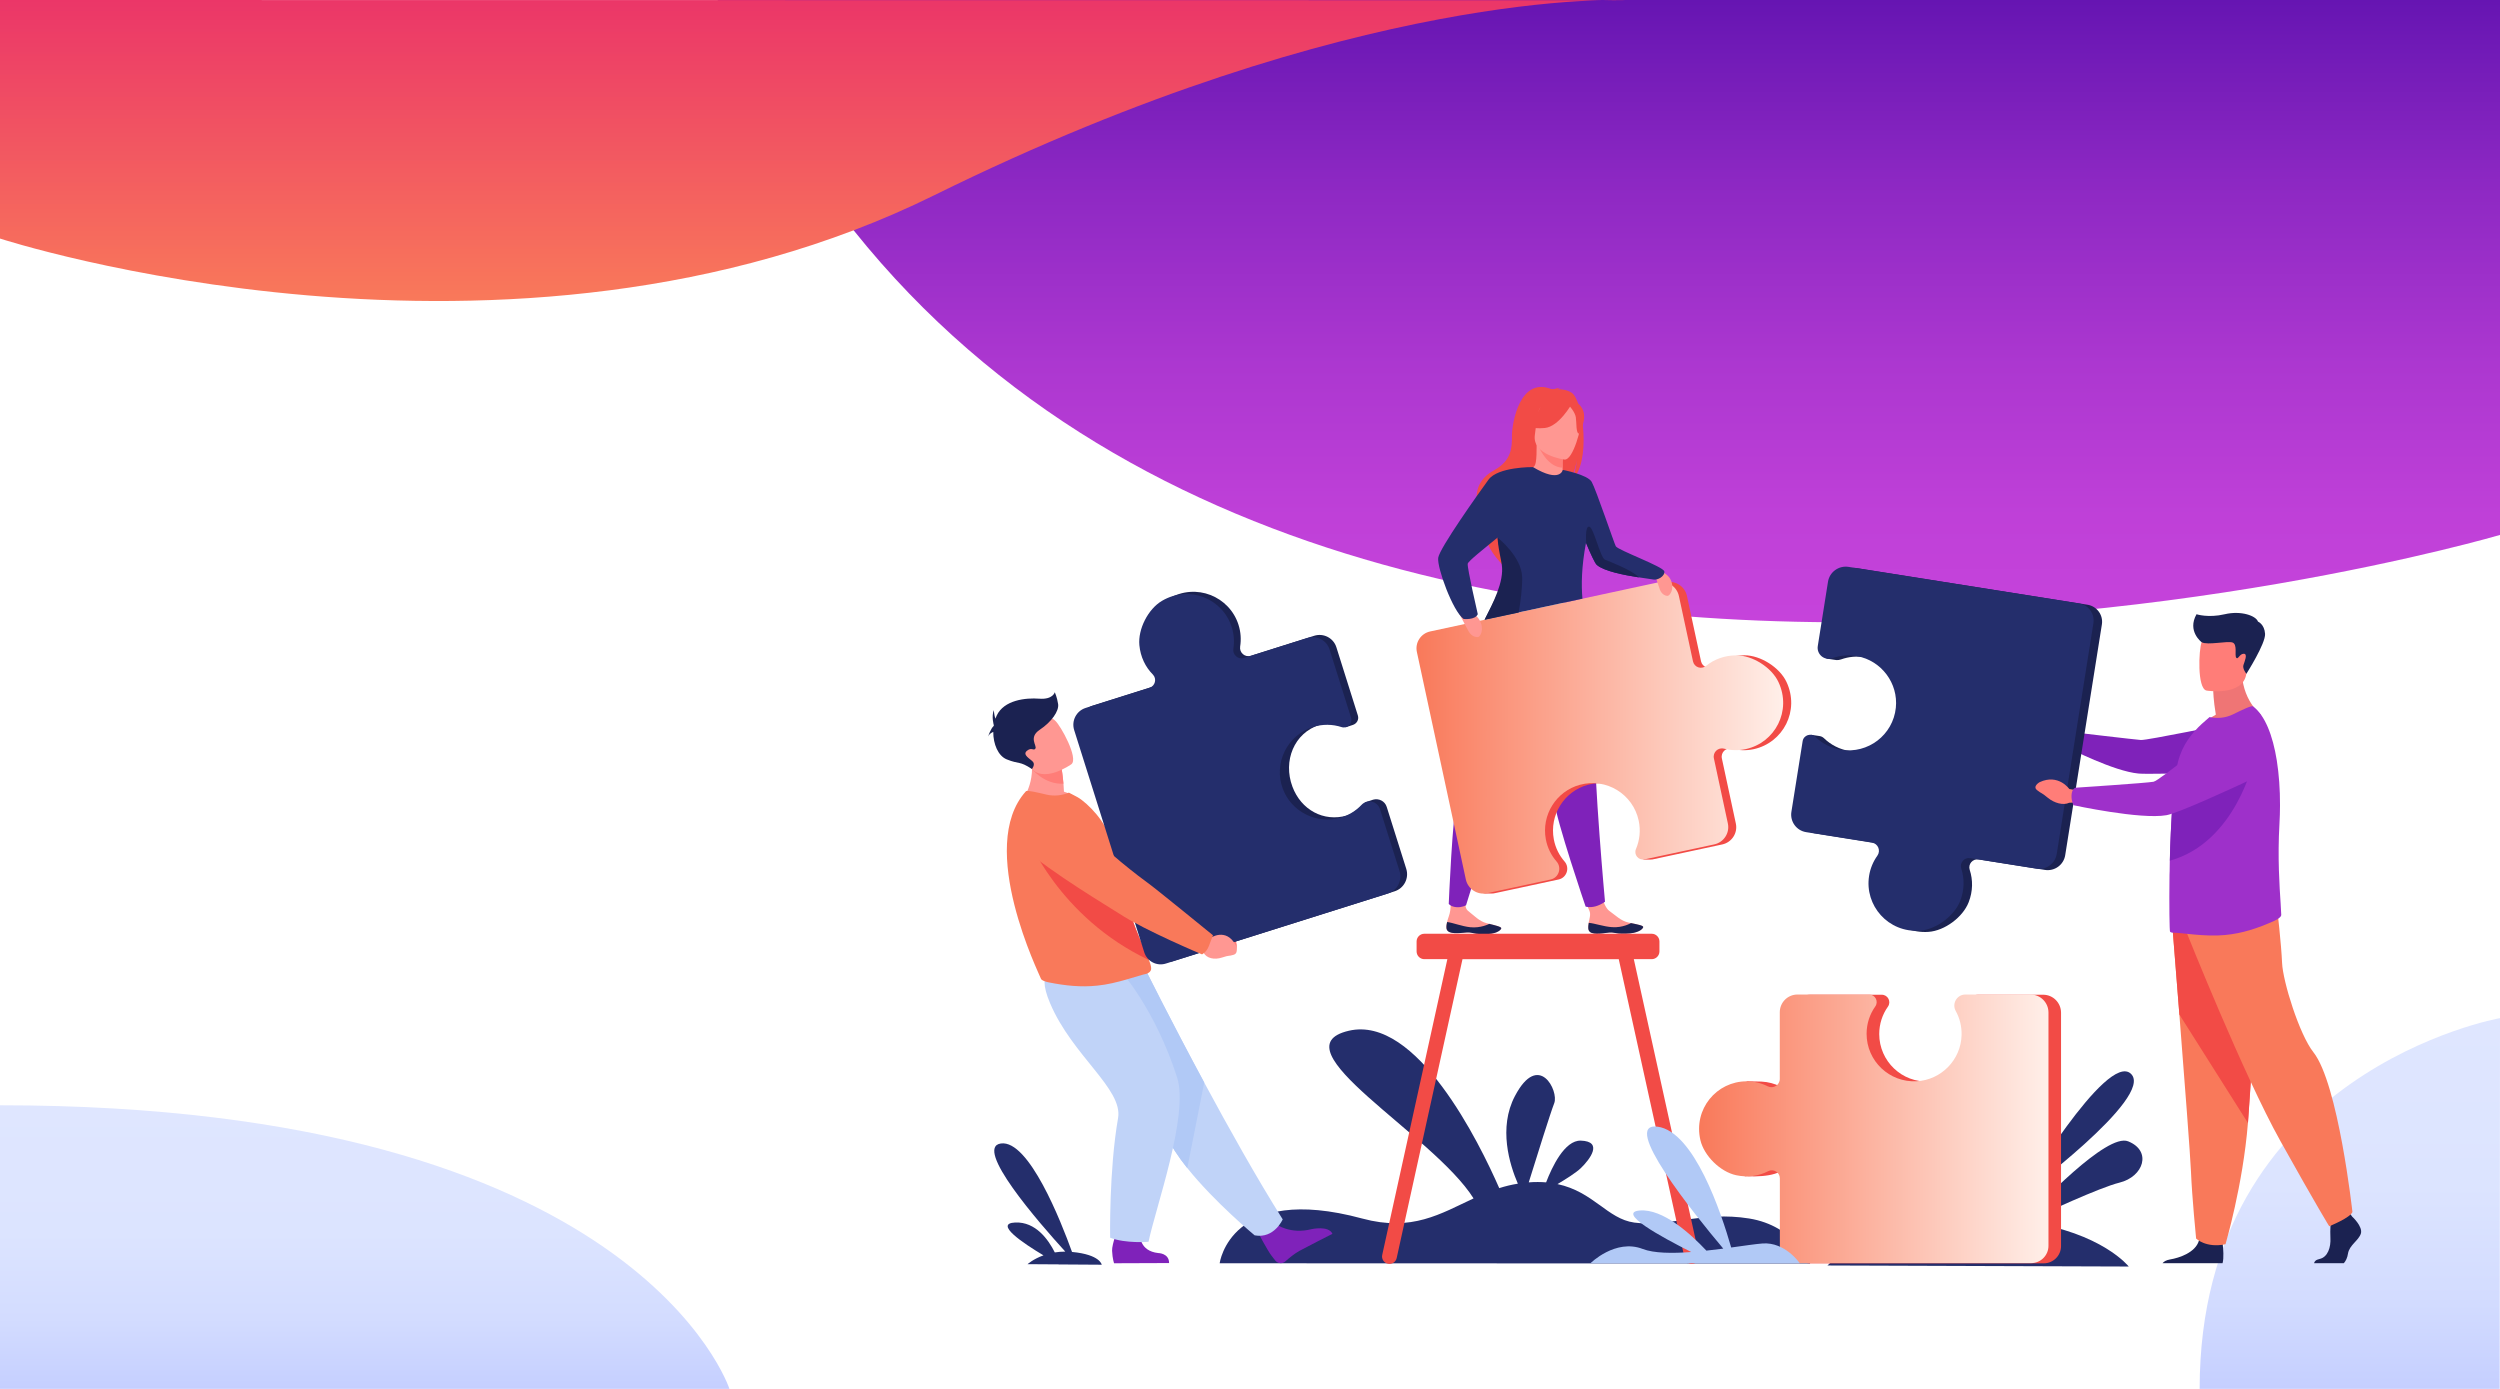 <?xml version="1.0" encoding="utf-8"?>
<!-- Generator: Adobe Illustrator 23.0.1, SVG Export Plug-In . SVG Version: 6.00 Build 0)  -->
<svg version="1.1" id="_x3C_Layer_x3E_" xmlns="http://www.w3.org/2000/svg" xmlns:xlink="http://www.w3.org/1999/xlink" x="0px"
	 y="0px" viewBox="0 0 3600 2000" style="enable-background:new 0 0 3600 2000;" xml:space="preserve">
<style type="text/css">
	.st0{fill:#FFFFFF;}
	.st1{fill:url(#SVGID_1_);}
	.st2{fill:url(#SVGID_2_);}
	.st3{fill:url(#SVGID_3_);}
	.st4{fill:url(#SVGID_4_);}
	.st5{fill:#242E6C;}
	.st6{fill:#FF9792;}
	.st7{fill:#1B2251;}
	.st8{fill:#7F22BA;}
	.st9{fill:#F24B46;}
	.st10{fill:#FF7D78;}
	.st11{fill:url(#SVGID_5_);}
	.st12{fill:#F9795A;}
	.st13{fill:#EF7575;}
	.st14{fill:#C0D3F8;}
	.st15{fill:#9E30CA;}
	.st16{fill:url(#SVGID_6_);}
	.st17{fill:#DFDCF7;}
	.st18{fill:#B1C9F6;}
</style>
<g>
	<rect class="st0" width="3600" height="2000"/>
	<g>
		<linearGradient id="SVGID_1_" gradientUnits="userSpaceOnUse" x1="3383.734" y1="2000" x2="3383.734" y2="1466.068">
			<stop  offset="0" style="stop-color:#C5CFFF"/>
			<stop  offset="0.248" style="stop-color:#D3DCFF"/>
			<stop  offset="0.547" style="stop-color:#DCE4FF"/>
			<stop  offset="1" style="stop-color:#DFE6FF"/>
		</linearGradient>
		<path class="st1" d="M3600,1466.1c0,0-432.5,76.2-432.5,533.9h432L3600,1466.1z"/>
		<linearGradient id="SVGID_2_" gradientUnits="userSpaceOnUse" x1="525.2" y1="2000" x2="525.2" y2="1591.633">
			<stop  offset="0" style="stop-color:#C5CFFF"/>
			<stop  offset="0.248" style="stop-color:#D3DCFF"/>
			<stop  offset="0.547" style="stop-color:#DCE4FF"/>
			<stop  offset="1" style="stop-color:#DFE6FF"/>
		</linearGradient>
		<path class="st2" d="M0,1591.6V2000h1050.4C1050.4,2000,917.8,1591.6,0,1591.6z"/>
		<linearGradient id="SVGID_3_" gradientUnits="userSpaceOnUse" x1="2316.61" y1="-9.094947e-13" x2="2316.61" y2="896.096">
			<stop  offset="0" style="stop-color:#6615B2"/>
			<stop  offset="0.296" style="stop-color:#8D28C3"/>
			<stop  offset="0.585" style="stop-color:#AC37D0"/>
			<stop  offset="0.83" style="stop-color:#BF40D8"/>
			<stop  offset="1" style="stop-color:#C643DB"/>
		</linearGradient>
		<path class="st3" d="M3600,0v770.3c0,0-1990.6,585.7-2566.8-770.3H3600z"/>
		<linearGradient id="SVGID_4_" gradientUnits="userSpaceOnUse" x1="1170.45" y1="433.494" x2="1170.45" y2="9.094947e-13">
			<stop  offset="0" style="stop-color:#F9795A"/>
			<stop  offset="1" style="stop-color:#EB3668"/>
		</linearGradient>
		<path class="st4" d="M0,343.5c0,0,734.3,239.1,1345-62.2s995.9-281,995.9-281L0,0V343.5z"/>
	</g>
</g>
<g>
	<g>
		<path class="st5" d="M2518.6,1754.6c-66.6-10.7-116.9,12.6-165.3,5.9c-38.6-5.3-58.7-44.4-110.5-55.4c12.3-7.3,26.7-16.4,33.6-23
			c13.3-12.8,32.5-38.5,0-39.6c-23.4-0.7-41.6,38.2-50,60.1c-7.7-0.6-16-0.7-25,0c10.7-34.5,31.6-101.2,36.7-114
			c6.9-17.4-22.2-75.6-56.6-10.3c-24.1,45.8-7.7,98.7,4.2,126.2c-9.4,1.5-18.3,3.7-26.8,6.4c-28.4-64.8-118.8-249.6-216.7-226.6
			c-106.8,25,122,149.3,179.7,241.4c-47.1,21.9-88.6,48.4-160.2,29c-190.3-51.5-205.4,64.4-205.4,64.4l850.3,0.3
			C2606.6,1819.2,2585.2,1765.3,2518.6,1754.6z"/>
		<g>
			<path class="st6" d="M2287.3,1337.5c0.9,8.2,12.5,7.9,25.5,5.9c13.1-2,9.7,1.5,28.1,1.1c18.4-0.4,24.5-6.6,25.3-9.3
				c0.7-2.4-8.2-4-17.8-6c-1.2-0.2-2.4-0.5-3.6-0.8c-10.8-2.4-18.1-10.1-27.5-16.8c-8.9-6.3-14.9-35.3-14.9-35.3l-26.2-0.2
				c0,0,8.2,26.2,12.5,35.3c2.5,5.4-0.2,12.3-1,17.4C2287.4,1331.7,2287,1334.6,2287.3,1337.5z"/>
			<path class="st7" d="M2312.8,1343.4c13.1-2,9.7,1.5,28.1,1.1c18.4-0.4,24.5-6.6,25.3-9.3c0.7-2.4-8.2-4-17.8-6l-0.1,0.2
				c0,0-11.6,6.8-26.8,5.7c-12.4-0.8-25.2-5.6-33.7-6.2c-0.5,2.8-0.9,5.7-0.6,8.6C2288.2,1345.7,2299.8,1345.4,2312.8,1343.4z"/>
			<path class="st6" d="M2082.8,1336.2c0.6,8.2,12.1,8.4,25.3,6.9c13.2-1.5,9.6,1.8,28,2.2c18.4,0.3,24.8-5.7,25.7-8.3
				c0.8-2.3-8-4.3-17.5-6.7c-1.2-0.3-2.4-0.6-3.6-0.9c-10.7-2.8-17.7-10.8-26.8-17.8c-8.6-6.7-1.5-34.3-1.5-34.3l-19.8-9.4
				c0,0-2.7,28.5-4.2,42.9c-0.6,5.9-3.5,11.8-4.6,16.9C2083.1,1330.4,2082.6,1333.3,2082.8,1336.2z"/>
			<path class="st7" d="M2108.1,1343.1c13.2-1.5,9.6,1.8,28,2.2c18.4,0.3,24.8-5.7,25.7-8.3c0.8-2.3-8-4.3-17.5-6.7l-0.1,0.2
				c0,0-11.9,6.3-27,4.7c-12.3-1.3-24.9-6.5-33.4-7.5c-0.6,2.8-1.1,5.6-0.9,8.5C2083.4,1344.4,2094.9,1344.5,2108.1,1343.1z"/>
			<path class="st8" d="M2127.4,926.3c0,0-5.5,26.6-11,161.6c0,0-10.2,25-17.6,55.6c-7.4,30.6-12.6,158.1-12.6,158.1s3,4.3,11.9,4.8
				c7.3,0.4,13-2.8,13-2.8s51.5-167,76.6-231.9c25.1-64.9,39.8-157.5,39.8-157.5L2127.4,926.3z"/>
			<path class="st8" d="M2189.3,937.7c0,0,4.1,26.9,45.6,155.4c0,0-0.9,27,2.7,58.2c3.6,31.2,45.7,154.2,45.7,154.2s5.6,1.9,14-0.3
				c7.8-2.1,13.9-6.7,13.9-6.7s-16.1-175.8-15.1-245.3c1.1-69.5-17.2-161.5-17.2-161.5L2189.3,937.7z"/>
			<path class="st9" d="M2263,565.4c-6.5-4.1-14.5-5-20.2-4.9c1.5-1.4,4.4-1.8,4.4-1.8c-3.5-0.7-11.4,2.4-11.4,2.4
				c-47.6-21.1-58.8,49.9-58.6,66.6c0.2,16.6-0.6,35.7-25.6,49.4c-49.1,26.9-11.5,80-11.5,80c-8.8,25.4,23.9,56.4,23.9,56.4
				c-0.6-13.5,61.3-99.3,94.6-118.8c8.4-11.2,12.2-31.5,12.5-33.1c-2.2,16.1-5.4,25.1-8.1,30.1
				C2291.6,667.8,2280.2,576.4,2263,565.4z"/>
			<path class="st6" d="M2252.6,685.4c0.2,0.1-15.6,8.3-27.5,5c-11.2-3-18.4-17.5-18.3-17.5c4.7-0.9,6.1-7.4,6-35.3l2.1,0.4
				l34.6,6.9l1.3,0.3c0,0-0.8,11.3-0.8,21.9c0,2.3,0,4.5,0.1,6.5C2250.4,679.8,2251.1,684.7,2252.6,685.4z"/>
			<path class="st10" d="M2250,667c0,2.3,0,4.5,0.1,6.5c-20.1-0.8-31.7-23.8-36.1-33.9l35.6,5.2l1.3,0.3
				C2250.9,645.1,2250.1,656.4,2250,667z"/>
			<path class="st9" d="M2211.3,634.1c0,0-10.5-16.6-13.1-30.9c-1.8-10.2,3.4-47.8,41.2-42.4c0,0,11,1.1,21.3,8.1
				c8.2,5.5,20.1,17.5,6.8,50.4l-3.4,11.1L2211.3,634.1z"/>
			<path class="st6" d="M2253,661.8c0,0-47.1-6.2-42.8-35.5c4.3-29.3,1.2-49.8,31.4-47.1c30.3,2.7,34.5,14.8,35.4,24.9
				C2277.9,614.3,2265.4,662.7,2253,661.8z"/>
			<path class="st9" d="M2263.2,581.7c0,0-18,32.4-38.5,34.6c-20.5,2.1-28.3-4.4-28.3-4.4s16.9-9.8,23.2-30.3
				C2219.6,581.5,2255.9,563.9,2263.2,581.7z"/>
			<path class="st9" d="M2259.5,584c0,0,8.5,9.1,9.7,16.9c1.2,7.8,0,23.3,4.6,23.5c0,0,13.2-21.9,4.2-36.7
				C2268.6,571.9,2259.5,584,2259.5,584z"/>
			<path class="st9" d="M2572.5,981.9c-9.9-20.9-37.4-38.3-60.5-38.3c-17.1,0-32.2,5.8-43.9,15.3c-6.7,5.4-16.7,1.9-18.6-6.6
				l-20.3-94.2c-3-13.7-16.5-22.5-30.2-19.5l-328,70.6c-13.4,2.9-22,16.1-19.1,29.5l70.5,327.6c2,9.4,8.9,16.4,17.4,19.2l-4.3,1.2
				h12.7l0.1,0c1.6,0,3.1-0.2,4.7-0.6l7.1-1.5l0,0l0,0l84.2-18.1c11.8-2.5,16.6-16.8,8.7-25.9c-7.7-8.8-13.2-19.7-15.5-32
				c-6.6-34.8,14.9-69.3,49.1-78.5c38-10.3,76.4,13.4,84.6,51.5c3.1,14.3,1.4,28.5-3.9,41c-2.1,4.9-0.4,9.9,3.2,12.8l-4.9,2.4
				l11.4,0v0c0.9,0,1.7-0.1,2.6-0.2l100.5-21.6c13.7-3,22.5-16.5,19.5-30.2l-20.1-93.6c-1.9-8.7,6-16.3,14.6-14
				c9.9,2.5,20.6,2.9,31.3,0.6C2567.6,1069.6,2592.1,1023.5,2572.5,981.9z"/>
			<linearGradient id="SVGID_5_" gradientUnits="userSpaceOnUse" x1="2039.89" y1="1062.512" x2="2567.795" y2="1062.512">
				<stop  offset="0" style="stop-color:#F9795A"/>
				<stop  offset="1" style="stop-color:#FFEFE9"/>
			</linearGradient>
			<path class="st11" d="M2500.4,943.7c-17.1,0-32.2,5.8-43.9,15.3c-6.7,5.4-16.7,1.9-18.6-6.6l-20.3-94.2
				c-3-13.7-16.5-22.5-30.2-19.5l-328,70.6c-13.4,2.9-22,16.1-19.1,29.5l70.5,327.6c3,13.9,16.7,22.8,30.7,19.8l91.3-19.7
				c11.8-2.5,16.6-16.8,8.7-25.9c-7.7-8.8-13.2-19.7-15.5-32c-6.6-34.8,14.9-69.3,49.1-78.5c38-10.3,76.4,13.4,84.6,51.5
				c3.1,14.3,1.4,28.5-3.9,41c-3.5,8.1,3.7,16.8,12.3,14.9l100.5-21.6c13.7-3,22.5-16.5,19.5-30.2l-20.1-93.6
				c-1.9-8.7,6-16.3,14.6-14c9.9,2.5,20.6,2.9,31.3,0.6c42.1-9.1,66.6-55.1,47-96.7C2551,961,2523.6,943.7,2500.4,943.7z"/>
			<path class="st6" d="M2380.4,819.1c0,0,20.5,3.4,25.8,16.7c5.4,13.3-2.1,22.3-5,22.3c-2.9,0-8.4-2.2-11-9.1
				C2387.6,842.1,2380.4,819.1,2380.4,819.1z"/>
			<path class="st6" d="M2098.8,878.5c0,0,23,0,31.2,13.5c8.3,13.6,1.7,24.8-1.4,25.3c-3.2,0.5-9.6-0.8-13.6-7.9
				C2110.8,902.3,2098.8,878.5,2098.8,878.5z"/>
			<path class="st5" d="M2381,834.5c-2-0.4-10.9-1.5-22.3-3.3c-20.8-3.3-49.9-9-59.7-18c-2.6-2.4-8.8-15.9-15.2-31.3
				c-6.5,34.1-6.8,60.3-5.1,80.2l-140.9,30.3c12.1-24.4,30.8-54.7,27.3-79.2c-1.3-9.1-6.3-21.6-8.1-35.6c-0.2-1.2-0.3-2.4-0.4-3.6
				c-19.8,16.3-42.6,34.2-43.1,37.8c-0.9,6,14.5,72.6,14.5,72.6c-3.8,8.8-20.4,6.9-20.4,6.9c-15.6-11.1-38.4-74-36.6-88
				c1.8-13.9,58.5-93.4,72.3-112.4c13.6-18.8,63.1-18.3,64.2-18.3h0c0,0,0,0,0,0c39.4,23.6,42.9,4,42.9,4s35.5,6.8,41.6,17.2
				c6.1,10.5,32.9,90,34.8,92.9c4,5.9,68.7,29.3,69.8,36.1C2397.7,829.8,2386.8,835.8,2381,834.5z"/>
			<path class="st7" d="M2186.9,882l-49.1,10.5c12.2-24.4,28.3-54.7,24.8-79.1c-1.3-9.1-4.3-19.9-5.7-33.9c-0.1-1.4-0.4-5.4-0.4-5.4
				s34.8,27.4,35.4,57C2192.3,846.4,2189.6,866.6,2186.9,882z"/>
			<path class="st7" d="M2360,831.5c-21.1-3.3-50.5-9-60.4-18c-2.7-2.4-8.9-15.9-15.4-31.3c0,0-2.3-24.8,4.2-23.9
				c6.5,0.9,16,44.9,22.8,47.7C2317.4,808.4,2351,821.3,2360,831.5z"/>
		</g>
		<g id="man_2_">
			<g>
				<path class="st7" d="M3399.7,1776.2c-3,10-16.7,16.7-18.6,29c-0.9,6-3.1,10.6-6,13.8h-42.8c0.4-2.4,2.3-4.9,7.9-6.1
					c11.9-2.6,16.4-17,15.6-30.4c-0.3-5.6-0.2-12,0.1-17.5c0.4-7.7,1-13.7,1-13.7l25.2-5.9l2.7,3.4l2.5,3.3
					C3387.4,1752.1,3402.6,1766.2,3399.7,1776.2z"/>
				<path class="st7" d="M3200.5,1819H3114c2-2.3,5.3-4.5,10.9-5.4c13.3-2.2,36.4-9.9,41.5-26.9c0.2-0.5,0.3-1.1,0.4-1.7
					c4.1-18.2,33.8,5.6,33.8,5.6s0.1,0.7,0.2,2C3201.4,1797.6,3202.6,1811.5,3200.5,1819z"/>
				<path class="st12" d="M3128.5,1337c0,0,4.5,56.3,9.8,123.9c7.2,91.9,15.9,204.8,16.7,226.1c1.5,37.1,7.4,96.5,7.4,96.5
					s14.1,14.1,42.3,8.2c0,0,25.1-84.8,32.3-174.5c0.1-1.5,0.2-3,0.3-4.4c6.7-91.3,17.1-283.6,17.1-283.6L3128.5,1337z"/>
				<path class="st9" d="M3128.5,1337c0,0,4.5,56.3,9.8,123.9l98.8,156.3c0.1-1.5,0.2-3,0.3-4.4c6.7-91.3,17.1-283.6,17.1-283.6
					L3128.5,1337z"/>
				<path class="st12" d="M3149.1,1343.7c0,0,81.3,203.8,134.8,299.6c53.5,95.8,70.2,122.5,70.2,122.5s30.6-12.3,33.4-20.6
					c0,0-20.4-184.9-56.2-230c-20.2-25.5-44-101.9-45.1-128.6c-1.1-26.7-7.2-79.6-7.2-79.6L3149.1,1343.7z"/>
			</g>
			<path class="st13" d="M3190.8,1029.1c-3.6-21.3-3.7-34-3.7-34l41.2-33.2c-1.5,45.7,27.8,67.7,27.8,67.7s-55,27.1-86.7,17
				C3169.3,1046.6,3177.1,1036.6,3190.8,1029.1z"/>
			<path class="st10" d="M3177.3,994.4c0,0,52.5,8.7,57.4-24c4.9-32.8,15-53.7-18.3-60.7c-33.3-7-41.7,4.6-46,15.1
				C3166.1,935.3,3163.8,991.3,3177.3,994.4z"/>
			<g>
				<path class="st14" d="M2993,1061.9l-11.2-6.9c0,0-13.9-20.6-37.7-7.8c0,0-9.4,6-3.1,11c6.3,5,4.6,2.2,13.4,9.5
					c8.8,7.3,20.1,9.9,27.4,5.9l9.4-0.9L2993,1061.9z"/>
				<path class="st8" d="M2979.8,1064.1c2.9-9,4.2-9.8,4.2-9.8s90.3,10.7,98.9,11.3c8.5,0.6,126.8-23.7,126.8-23.7l55.9,67.8
					c0,0-164.7,6.2-186.2,4.2c-35.6-3.3-100.2-36.5-100.2-36.5S2977.5,1071.1,2979.8,1064.1z"/>
			</g>
			<path class="st15" d="M3285,1317.4c0.2,3.5-7.1,7.3-10.2,8.7c-23.6,10.6-45.6,17.9-70.4,20.3c-29.4,3-64.2-3.6-76.2-3.4
				c-1.3,0-2.4-0.5-3.3-1.3c-0.8-0.6-1.4-36.6-0.8-81.9c0-1.8,0-3.7,0.2-5.4v-0.6c0-4.7,0.1-9.5,0.2-14.4
				c0.3-13.3,0.8-26.9,1.4-40.4c0.9-19.9,2-39.5,3.7-56.9c1.7-18.1,3.9-33.8,6.7-44.9c6.4-25.6,21-42.5,34.4-54.9l11-9.7
				c11,2.2,22.6,1.6,34.2-4.1c12.6-6.2,26.3-12.9,28.5-11.3c17,12.7,28.4,41.5,34.2,78c3.1,19.7,4.7,41.6,4.6,64.5
				c0,8.8-0.3,17.7-0.8,26.7c-2.8,48.3,0.1,90.2,1.7,114.5C3284.5,1308,3284.9,1313.5,3285,1317.4z"/>
			<path class="st8" d="M3245.5,1094.2c0,0-25.4,118.7-120.9,145.2c0.3-13.3,0.8-26.9,1.4-40.4c0.9-19.9,2-39.5,3.7-56.9
				c1.7-0.9,3.3-1.6,4.8-2C3166.8,1129.4,3245.5,1094.2,3245.5,1094.2z"/>
			<path class="st7" d="M3006,870.8l-331.9-52.7c-14.1-2.2-27.4,7.4-29.6,21.5l-14.7,92.5c-0.7,4.3,0.4,16.3,0.4,16.3l12,1.8
				c0.7,0.1,1.4,0.3,2.1,0.3l0,0l0,0c2.2,0.2,4.4-0.1,6.7-0.9c11-4,23.2-5.2,35.6-2.9c34.9,6.4,59.4,39,55.7,74.3
				c-4.1,39.3-40.2,66.6-78.8,60.5c-14.5-2.3-27.2-9-37-18.5c-1.9-1.8-4.2-2.8-6.5-3.1l0,0l-12.5-1.9l-15.6,112.8
				c-2.2,13.9,7.3,27,21.2,29.2l94.8,15.1c8.8,1.4,13,11.5,7.8,18.8c-6,8.4-10.2,18.2-11.9,29c-6.8,42.6,27.4,82.3,73.4,79
				c23.2-1.7,49.3-21.1,57.7-42.7c6.2-16,6.2-32.2,1.5-46.6c-2.7-8.2,4.3-16.3,12.9-15l95.4,15.1c13.9,2.2,27-7.3,29.2-21.2
				l52.8-332.2C3028.9,885.7,3019.6,873,3006,870.8z"/>
			<path class="st5" d="M2822.7,1297.3c6.2-16,6.2-32.2,1.5-46.6c-2.7-8.2,4.3-16.3,12.9-15l95.4,15.2c13.9,2.2,27-7.3,29.2-21.2
				l52.8-332.2c2.2-13.6-7.1-26.4-20.7-28.5l-331.9-52.7c-14.1-2.2-27.4,7.4-29.6,21.5l-14.7,92.5c-1.9,12,9.7,21.6,21.1,17.5
				c11-4,23.2-5.2,35.6-2.9c34.9,6.4,59.4,39,55.7,74.3c-4.1,39.3-40.2,66.6-78.8,60.5c-14.5-2.3-27.2-9-37-18.5
				c-6.3-6.2-17-2.7-18.4,6.1l-16.2,101.8c-2.2,13.9,7.3,27,21.2,29.2l94.8,15.1c8.8,1.4,13,11.5,7.8,18.8c-6,8.4-10.2,18.2-11.9,29
				c-6.8,42.6,27.4,82.3,73.4,79C2788.2,1338.3,2814.3,1318.9,2822.7,1297.3z"/>
			<g>
				<path class="st10" d="M2993.4,1138.5l-13.6-2.3c0,0-15.6-22.5-42.7-9.9c0,0-10.8,6-3.6,11.6c7.1,5.6,5.2,2.5,15.1,10.7
					c9.8,8.1,22.7,11.4,31,7.4l10.6-0.6L2993.4,1138.5z"/>
				<path class="st15" d="M2983,1145.4c0.4-10,5.8-11.1,5.8-11.1s103.4-6.8,112.3-8.6c8.9-1.7,91.2-69.9,91.2-69.9
					s31.8-28.6,54.1-19c19.4,8.4,25.4,24.9,26.4,40.2c1.2,18.1-9.1,35.1-25.5,42.8c-37,17.3-110.9,51.2-127.7,54.1
					c-37.5,6.5-133.8-14.4-133.8-14.4S2982.6,1153.3,2983,1145.4z"/>
			</g>
			<path class="st7" d="M3170.4,924.8c0,0-21.3-15.8-7.4-40.3c0,0,16.8,5.6,40.6,0c23.8-5.6,45.1,2.3,47.9,10.6
				c0,0,9.3,3.7,10.2,17.6c0.9,13.9-26.9,57.6-26.9,57.6s-5.9-7.4-4.3-12.5c1.6-5.1,6.7-16.4,0.5-16.4s-8.3,9.3-10.9,5.6
				c-2.5-3.7,2.1-19.2-5.3-21.8C3207.3,922.6,3178.8,929.5,3170.4,924.8z"/>
		</g>
		<path class="st9" d="M2446.5,1807.1l-93.8-425.9h25.8c6.1,0,11.1-5,11.1-11.1v-14.4c0-6.1-5-11.1-11.1-11.1H2051
			c-6.1,0-11.1,5-11.1,11.1v14.4c0,6.1,5,11.1,11.1,11.1h33.2l-93.8,425.9c-1.3,5.7,2.4,11.4,8.1,12.7c5.7,1.3,11.4-2.4,12.7-8.1
			l94.8-430.5h225l94.8,430.5c1.3,5.7,7,9.4,12.7,8.1l0,0C2444.2,1818.6,2447.8,1812.9,2446.5,1807.1z"/>
		<g>
			<path class="st5" d="M3068.6,1546.3c-34.7-33.3-159.7,177-159.7,177S3103.4,1579.6,3068.6,1546.3z"/>
			<path class="st5" d="M3064.5,1643.5c-30.7-12.3-129,91.3-151.1,115.2c-16.9-2.3-35.5-3.7-55.8-4.1
				c-155.6-2.8-226.1,67.7-226.1,67.7l433.9,1.5c0,0-38.4-48.8-147.5-64.5c26.6-12.6,105.5-49.2,134.1-56.3
				C3086.7,1694.5,3099.2,1657.4,3064.5,1643.5z"/>
		</g>
		<g>
			<path class="st9" d="M2942.1,1432.4h-93.7c-12.1,0-19.8,13-14,23.6c5.7,10.2-14.3,99-56.2,101.3c-39.4,2.2-72.1-29.3-72.1-68.3
				c0-14.7,4.6-28.3,12.5-39.4c5.1-7.2,0-17.2-8.9-17.2h-103.1c-14.1,0-25.5,11.4-25.5,25.5c0,0-9.3,110.6-17.3,106.7
				c-8.2-4.1-17.3-6.6-27-7.1l0,0h-0.1c-1.2-0.1-2.3-0.1-3.5-0.1c-1.2,0-18.1-0.3-18.1-0.3l-2.6,136.7l14.7,0.2
				c14-0.4,26.2-1.7,37-7.2c7.7-3.9,16.8,1.7,16.8,10.3v96.6c0,14.1,11.4,25.5,25.5,25.5H2943c13.8,0,24.9-11.2,24.9-24.9v-336
				C2967.9,1444,2956.4,1432.4,2942.1,1432.4z"/>
			<linearGradient id="SVGID_6_" gradientUnits="userSpaceOnUse" x1="2446.79" y1="1625.555" x2="2949.802" y2="1625.555">
				<stop  offset="0" style="stop-color:#F9795A"/>
				<stop  offset="1" style="stop-color:#FFEFE9"/>
			</linearGradient>
			<path class="st16" d="M2500,1692.3c16.8,3.6,32.8,1.1,46.2-5.8c7.7-3.9,16.8,1.7,16.8,10.3v96.6c0,14.1,11.4,25.5,25.5,25.5
				h336.4c13.8,0,24.9-11.2,24.9-24.9v-336c0-14.3-11.6-25.9-25.9-25.9h-93.7c-12.1,0-19.8,13-14,23.6c5.7,10.2,8.8,22.1,8.5,34.7
				c-0.8,35.5-29.2,64.8-64.7,66.6c-39.4,2.1-72.1-29.3-72.1-68.3c0-14.7,4.6-28.3,12.5-39.4c5.1-7.2,0-17.2-8.9-17.2h-103.1
				c-14.1,0-25.5,11.4-25.5,25.5v96c0,8.9-9.3,14.7-17.3,10.7c-9.2-4.6-19.6-7.2-30.5-7.2c-43.1,0-76.9,39.9-66.5,84.8
				C2454,1664.6,2477.3,1687.4,2500,1692.3z"/>
		</g>
		<path class="st5" d="M1526,1820.8l60.5,0.4c0,0-2.1-14.6-42.8-18.4l0,0c-15.8-43.8-62.1-161.7-102.4-156.2
			c-39.7,5.5,54.4,113.7,92.7,155.7c-5.4,0-10.5,0.5-15.1,1.2c-9.2-18.4-27.5-44.3-56.9-43.1c-31.2,1.3,11.3,29.8,40.6,47.3
			c-14.8,5.3-22.9,12.7-22.9,12.7l45.6,0.3c0.5,0.3,0.8,0.5,0.8,0.5S1526.1,1821.1,1526,1820.8z"/>
		<g>
			<g>
				<path class="st10" d="M1742,1332.3l8.9,7.3c0,0,24.5-8.8,30,20.3c0,0,1.5,12.4-6.4,12.4c-7.8,0-4.6-1.4-15.7-1
					c-11.1,0.3-20.3-5.5-22-14.6l-5.3-7.6L1742,1332.3z"/>
				<path class="st17" d="M1741,1347.9c7.1-7.5,6.6-13,6.6-13s-82.6-67.7-91-73.2c-5.7-3.8-66.6-57.7-95-90.6
					c-14.1-16.3-31.6-10-51.6-4.2l-16.5,4.7c-19.9,5.7-25.1,33.5-8.7,47c46,38.1,122.4,80.9,136.7,89.9c35.5,22.3,105,48.9,105,48.9
					S1734.9,1354.3,1741,1347.9z"/>
			</g>
			<path class="st8" d="M1837.7,1762.9c0,0,20.1,15,50.8,7.1c0,0,24.8-5.6,30.2,6.7c0,0-38,19.3-47.6,24.6
				c-7.2,4-14.8,10.3-20.2,15.1c-4.2,3.8-10.8,3.3-14.4-1.1c-1.7-2.1-3.6-4.5-5.7-7.3c-5.9-7.9-19.5-33.6-19.5-33.6L1837.7,1762.9z"
				/>
			<path class="st14" d="M1847.1,1755.9c0,0-12.2,28.2-40.4,23c0,0-57.5-47.5-97-96.9c-12.8-16-23.7-32.3-30.1-47.1
				c-26.2-60.6-96.8-150.9-141.7-196.7l112.3-40.6c0,0,36,72.4,83.9,161.3C1768.6,1623,1809.2,1695.6,1847.1,1755.9z"/>
			<path class="st18" d="M1734.1,1558.9l-24.4,123.2c-12.8-16-23.7-32.3-30.1-47.1c-26.2-60.6-96.8-150.9-141.7-196.7l112.3-40.6
				C1650.2,1397.6,1686.2,1470,1734.1,1558.9z"/>
			<path class="st8" d="M1641.9,1778.9c0,0-1.2,22.5,26,25.5c0,0,15.6,0.1,15.6,14.4l-79.2,0.3c0,0-2.3-5.8-2.9-18.1
				c-0.4-9.5,9.2-34.3,9.2-34.3L1641.9,1778.9z"/>
			<path class="st14" d="M1613.3,1397.6c0,0,50,55,81.8,154.1c17.3,53.9-31.7,189.4-41.2,236.5c0,0-32.8,2.8-55.3-5.9
				c0,0-1.7-97.3,11.4-172.2c7.4-42-65.9-89.7-97.9-165.5c-21.8-51.6,4.7-50.7,37.3-51.9L1613.3,1397.6z"/>
			<path class="st6" d="M1555.6,1152.3c-27.8,15.7-84.8,1.2-84.8,1.2s23.1-26.5,12.6-69.1l21.9,11.1l23.5,11.9c0,0,1.5,7.5,2.6,21
				c0.3,3.5,0.5,7.4,0.7,11.6C1546.2,1144.4,1555.6,1152.3,1555.6,1152.3z"/>
			<path class="st12" d="M1657.7,1394.8c0,4.9-5.6,7.2-6.8,7.5c-11.2,2.1-42.6,14.3-70.8,17c-23.8,2.5-45.9,0.1-70.1-4.7
				c-3.2-0.6-10.8-2.7-11.3-5.8c-0.7-3.4-93.6-189.4-21.4-269.3c1.7-1.9,16,1.5,29,4.6c12,2.9,23.1,1.3,32.9-2.7l12.2,6.4
				c15,8.4,43.4,38.1,46.8,61.4c1.7,11.9,8.5,20.6,10.4,31.1c0.7,3.9,1.5,7.6,2.2,11.3c1.5,7.2,3,14.1,4.6,20.6
				c4.2,17.6,8.7,32.8,13.1,46c4.7,13.9,9.3,25.5,13.4,35.2c5.3,12.6,9.8,22,12.6,29.2C1656.5,1387.6,1657.7,1391.5,1657.7,1394.8z"
				/>
			<path class="st9" d="M1654.6,1382.5c-131.2-61.8-176.6-180.4-176.6-180.4s106.6,39.3,132.8,49.5c1.5,7.2,3,14.1,4.6,20.6
				c4.2,17.6,8.7,32.8,13.1,46c4.7,13.9,9.3,25.5,13.4,35.2C1647.2,1365.9,1651.7,1375.3,1654.6,1382.5z"/>
			<path class="st7" d="M2025,1251.1l-28.1-89.1c-2.7-8.7-11.7-12.7-19.5-10.5l0,0l0,0c-0.4,0.1-0.8,0.3-1.2,0.4l-9.9,3.3
				c0,0-15.4,15.9-26.5,19.1c-34,9.8-66.3-8.3-78.7-41.5c-13.8-36.9,2.2-77.4,39.3-89.1c12.7-4,37.7,3.5,37.7,3.5l10-3.3
				c5.4-1.7,9.2-7.5,7.2-13.7l-30.9-98.1c-4.2-13.4-18.5-20.8-31.9-16.6l-91.3,28.8c-8.5,2.7-16.7-4.5-15.4-13.2
				c1.6-10.1,1-20.8-2.3-31.2c-12.9-41-61.1-61.2-100.6-37.8c-19.9,11.8-34.6,40.8-32.5,63.8c1.6,17,8.8,31.5,19.4,42.2
				c6,6.1,3.4,16.5-4.8,19.1l-91.9,29c-13.4,4.2-20.8,18.5-16.6,31.9l100.9,320c4.1,13.1,18.1,20.4,31.2,16.2l319.6-100.8
				C2021.8,1279.2,2029.3,1264.7,2025,1251.1z"/>
			<path class="st5" d="M1640.7,929.1c1.6,17,8.8,31.5,19.4,42.2c6,6.1,3.4,16.5-4.8,19.1l-91.9,29c-13.4,4.2-20.8,18.5-16.6,31.9
				l100.9,320c4.1,13.1,18.1,20.4,31.2,16.2l319.6-100.8c13.6-4.3,21.1-18.8,16.8-32.4l-28.1-89.1c-3.6-11.5-18.3-15-26.6-6.2
				c-8,8.5-18.4,15-30.5,18.5c-34,9.8-70.4-8.4-82.8-41.5c-13.8-36.9,6.2-77.4,43.3-89.1c14-4.4,28.3-4.1,41.2,0.1
				c8.4,2.7,16.4-5.2,13.7-13.6l-30.9-98.1c-4.2-13.4-18.5-20.8-31.9-16.6l-91.3,28.8c-8.4,2.7-16.7-4.5-15.4-13.2
				c1.6-10.1,1-20.8-2.3-31.2c-12.9-41-61.1-61.2-100.6-37.8C1653.2,877.1,1638.5,906,1640.7,929.1z"/>
			<g>
				<path class="st6" d="M1731.3,1346.7l11.3,4.2c0,0,22.7-16,36.8,10.1c0,0,5.1,11.4-3,13.9c-8.1,2.5-5.1,0.1-16.5,3.9
					c-11.4,3.8-22.6,1.1-26.9-7.1l-7.7-5.7L1731.3,1346.7z"/>
				<path class="st12" d="M1740.6,1362.7c4.2-10.9,6.1-15.9,6.1-15.9s-85.6-69.8-94.4-75.8c-5.9-4.1-65.1-48.3-94-82.8
					c-14.3-17.1-36.9-24.9-58.7-20.3l-18,3.8c-21.7,4.6-28.8,32-11.9,46.5c47.4,40.7,127.4,87.8,142.3,97.6
					c37,24.3,118.9,58.5,118.9,58.5S1737.3,1371.3,1740.6,1362.7z"/>
			</g>
			<path class="st10" d="M1531.3,1128.5c-27.4,1.5-45.2-21.1-45.2-21.1s12.4-6.9,19.1-11.9l23.5,11.9
				C1528.7,1107.4,1530.2,1115,1531.3,1128.5z"/>
			<path class="st6" d="M1542.9,1100.4c0,0-41.5,29.8-59.6,3.7c-18.1-26.1-35.7-39.9-10-60c25.7-20.1,37.8-13.8,46-6.5
				C1527.5,1044.8,1553.3,1091.9,1542.9,1100.4z"/>
			<path class="st7" d="M1523.7,1013.9c-1.5-10-4.8-17.1-4.8-17.1s-2.6,10.8-22.3,9.3c-19.7-1.5-50.9,1.9-61.4,24.4
				c-0.7,1.4-1.3,2.9-1.8,4.4c-1.9-5-2.3-12.4-2.3-12.4c-3.7,9.7,0,21.8,0,21.8h0c-0.1,0.4-0.1,0.7-0.2,1.1c-4.3,3.7-8,15.1-8,15.1
				c1.3-3.2,4.5-5.3,7.4-6.6c-0.1,17.5,7,34.6,19.4,39.6c18.2,7.4,18,1.8,36.3,13.9c0,0,4.9-6.1,1.6-10.2c-3.3-4.1-16-10-8.9-16
				c7.1-5.9,9.7,0.7,12.3-3.3c2.6-4.1-10.4-16,6.3-27.1C1514.1,1039.6,1525.2,1024,1523.7,1013.9z"/>
		</g>
		<path class="st18" d="M2591.7,1819.1c0,0-21-31-53.8-28.5c-10,0.8-26.2,3.2-45,5.8c-14.2-49.6-53.4-167.4-106.2-174
			c-53.9-6.8,51.6,124.3,94.8,175.6c-7.9,1-16,2-24.3,2.9c-22.9-24.4-62.7-60.5-95.9-57.8c-33.3,2.8,29.1,37.2,74.1,59.8
			c-27.6,2.1-53.8,1.8-69.9-4.4c-39.2-15.2-75.3,20.6-75.3,20.6H2591.7z"/>
	</g>
</g>
</svg>

